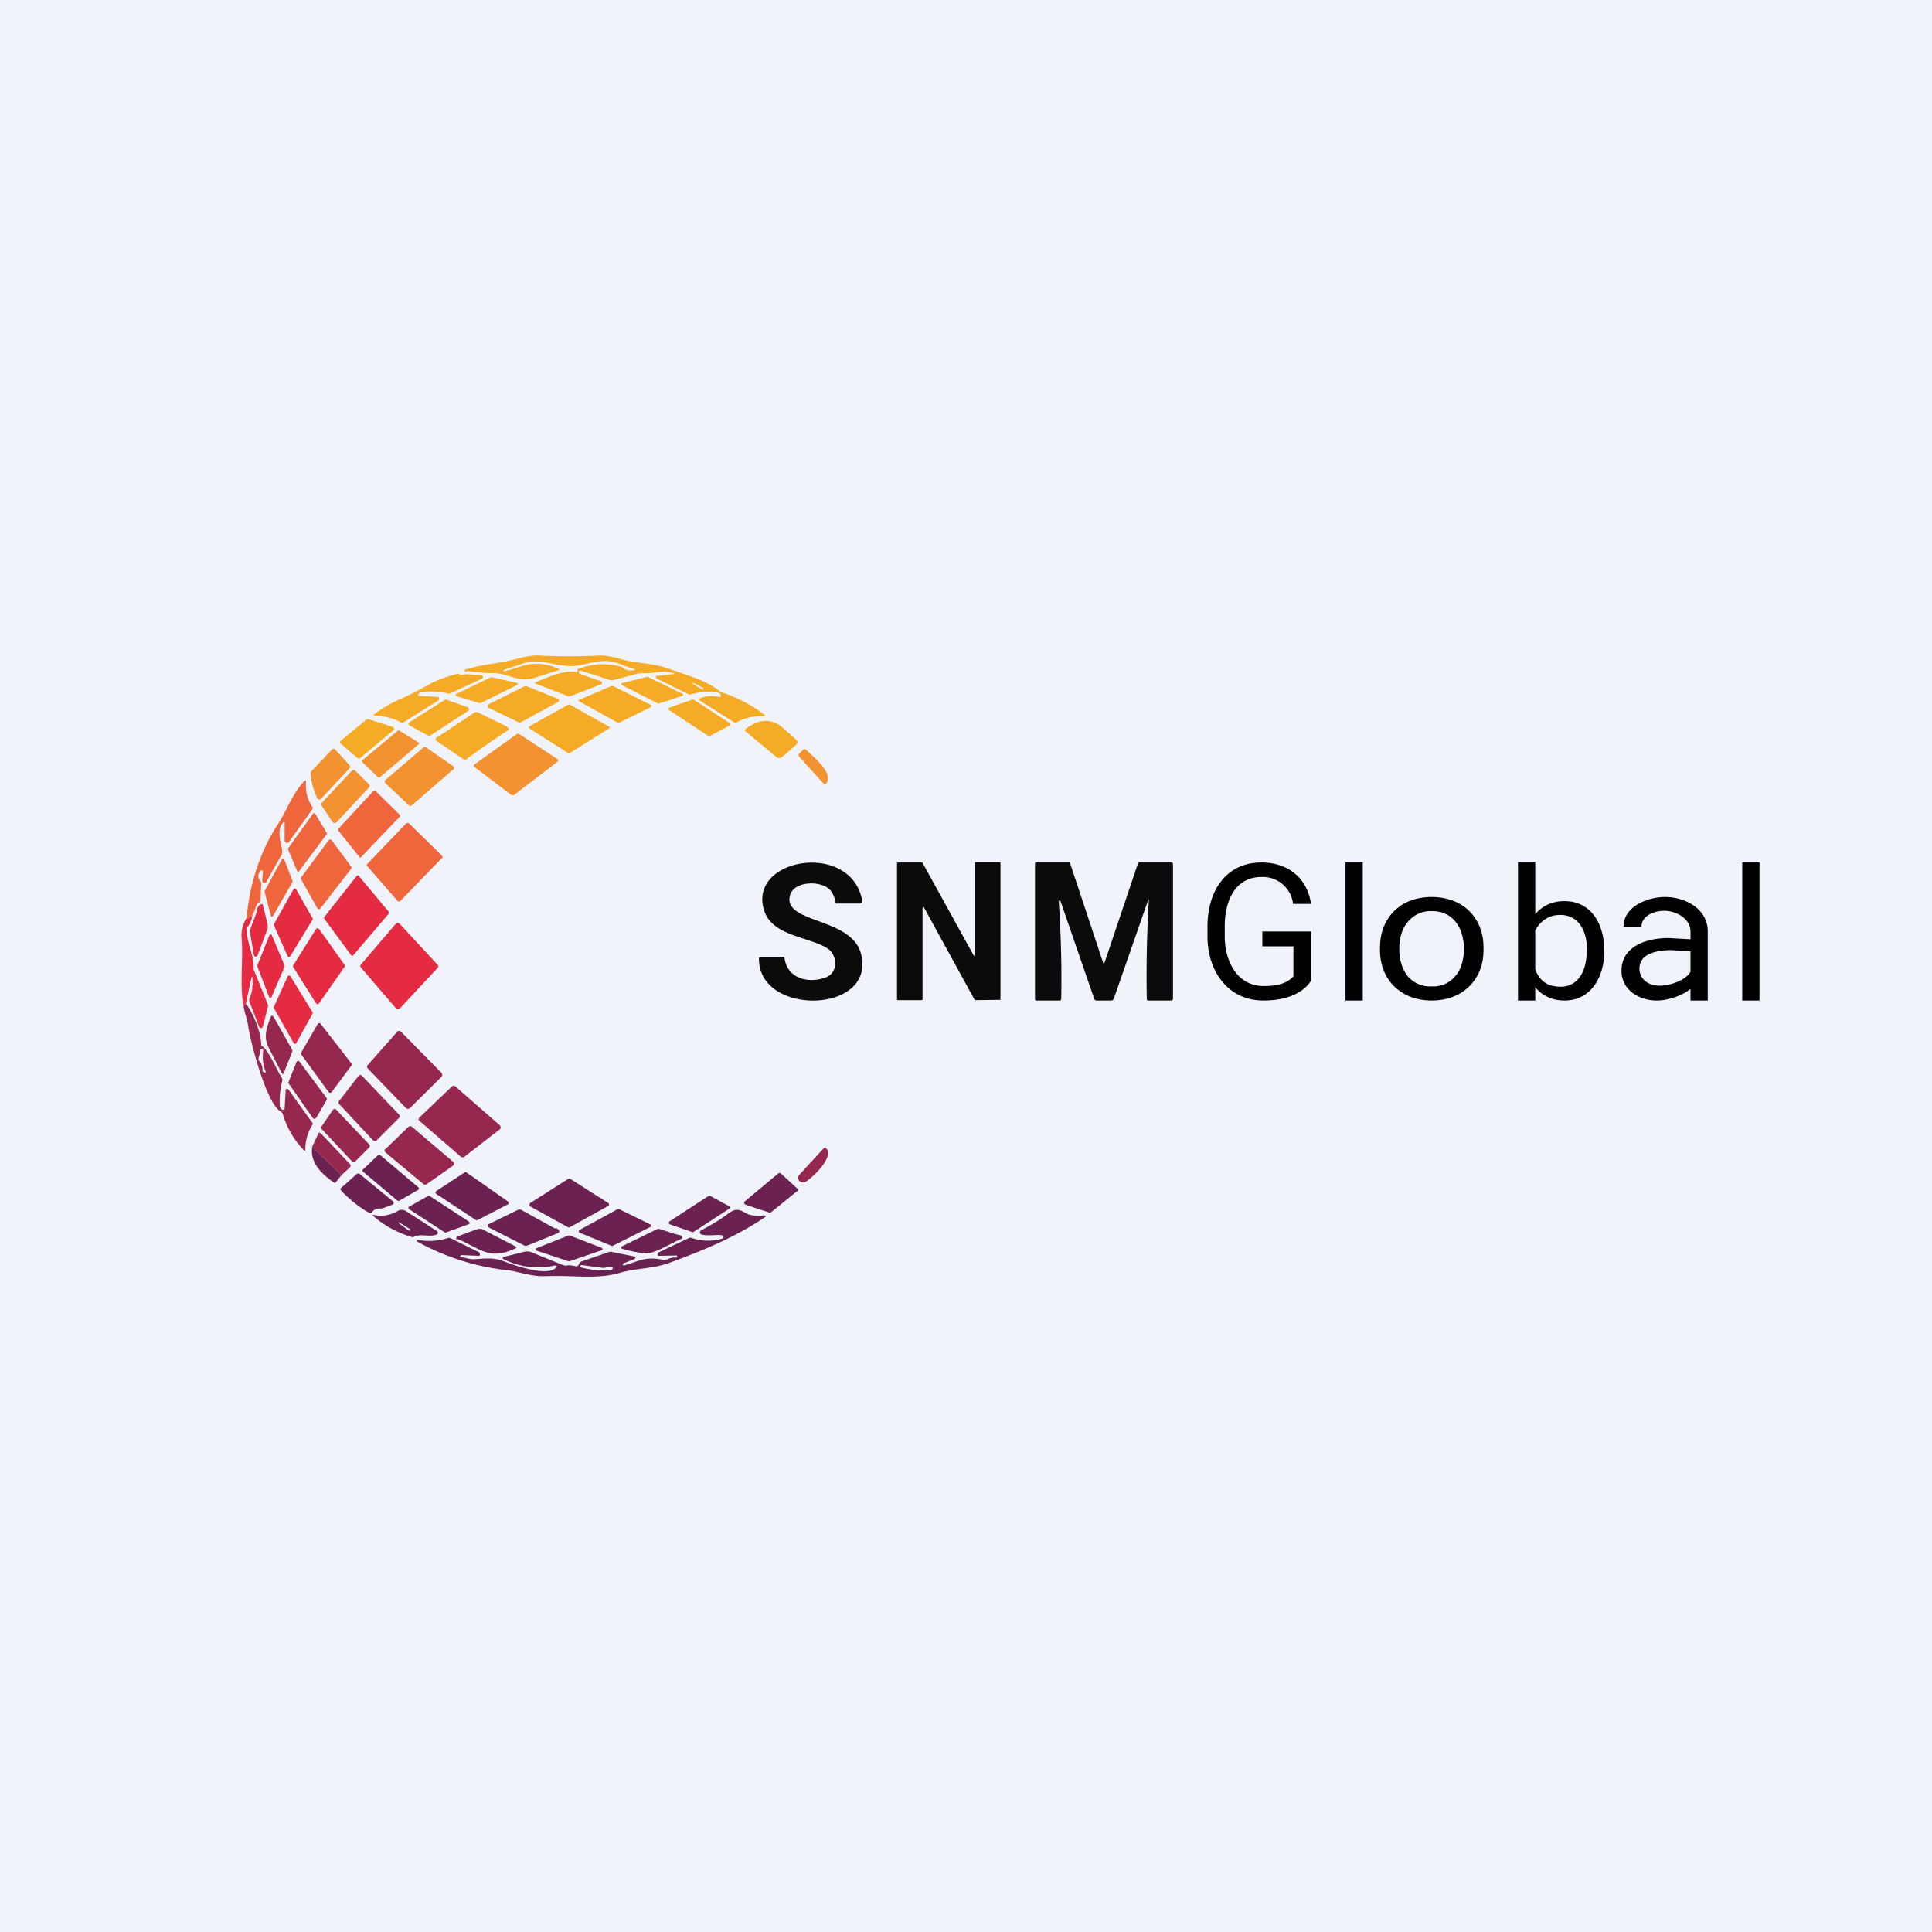 <?xml version='1.0' encoding='utf-8'?>
<!-- by TradeStack -->
<svg width="56" height="56" viewBox="0 0 56 56" xmlns="http://www.w3.org/2000/svg"><path fill="#F0F3FA" d="M0 0h56v56H0z" /><path d="M20.9 20.07a.36.36 0 0 0-.14 0 1.61 1.61 0 0 0-.71.05.13.13 0 0 1-.1 0l-.91-.45a.05.05 0 0 1-.02-.02.05.05 0 0 1 0-.06h.04l.45-.05c.06 0 .06-.01 0-.03-.34-.1-.57.03-.88 0l-.12.01-.76.2h-.04l-.87-.28h-.04a.05.05 0 0 0-.02.03v.03l.02.03.63.22.02.02v.05l-.02.01-.87.34a.16.16 0 0 1-.12 0l-.9-.35c-.05-.02-.05-.03 0-.05.28-.12.85-.37 1.15-.29a.05.05 0 0 0 .03 0 .04.04 0 0 0 .02-.03v-.04c0-.01 0-.02.02-.02.42-.16.84-.18 1.26-.06.11.09.22.12.33.1.06-.01.06-.03 0-.05l-.28-.09c-.5-.24-.83-.09-1.3 0-.6.1-1.13-.28-1.69-.03l-.46.15c-.02 0-.03.01-.02.03 0 .02.02.03.03.02l.52-.16c.34-.1.68-.07 1.03.08.05.02.05.04 0 .05l-.63.2c-.54.18-.77-.11-1.25-.12-.25 0-.5-.02-.74-.06-.07.03-.1.02-.1-.03.52-.18 1.03-.18 1.54-.33.24-.06.44-.1.6-.09.6.03 1.2.03 1.8 0 .15 0 .35.03.58.1.48.14.94.11 1.42.29.47.17 1.15.35 1.5.68Zm-.57-.15a.8.8 0 0 0-.27-.13v.02l.3.18h.02l.01-.01v-.01c0-.03-.02-.04-.05-.04Z" fill="#F6AB26" /><path d="M13.32 19.52c-.03.05.02.06.17.02l.46.03c.01 0 .02 0 .03.02l.02.02v.04l-.03.02-.92.43a.11.11 0 0 1-.07 0 2.37 2.37 0 0 0-.71-.05c-.07 0-.12.03-.14.07-.02.03-.01.05.02.05l.52.03h.04l.02.04a.06.06 0 0 1-.02.06l-1 .63a.1.1 0 0 1-.1 0 1.8 1.8 0 0 0-.75-.19c-.04 0-.04-.01-.01-.04a4 4 0 0 1 .85-.48c.2-.09.4-.2.63-.32.3-.18.63-.3.99-.38ZM14.98 19.86l-1.05.52a.04.04 0 0 1-.03 0l-.67-.2-.02-.02a.04.04 0 0 1 .02-.05l1-.48h.02l.72.16.03.01a.04.04 0 0 1-.02.06ZM19.78 20.17l-.68.22h-.03l-1.04-.53a.04.04 0 0 1-.02-.03v-.02l.02-.01.72-.18h.03l1 .49.02.01v.04l-.02.01ZM16.17 20.35l-1.08.59a.06.06 0 0 1-.05 0l-.87-.42a.06.06 0 0 1-.02-.03.05.05 0 0 1 0-.05l.02-.03 1.04-.52a.06.06 0 0 1 .05 0l.9.36c.01 0 .02 0 .03.02a.06.06 0 0 1 0 .06l-.02.02ZM18.86 20.5l-.92.45h-.03l-1.12-.62a.03.03 0 0 1-.02-.03l.01-.02h.02l.93-.4h.03l1.1.55.02.02v.03l-.02.01ZM20.76 20.06h.13a4.1 4.1 0 0 1 1.27.66.03.03 0 0 1-.01.04h-.02c-.27-.01-.53.04-.76.17a.1.1 0 0 1-.1 0l-.98-.62c-.04-.03-.04-.05 0-.07a.88.88 0 0 1 .54-.04c.06.01.07 0 .06-.06-.01-.03-.05-.06-.13-.08ZM21.15 21.03l-.57.3a.05.05 0 0 1-.05 0l-1.14-.75-.01-.01a.04.04 0 0 1 0-.05l.02-.01.67-.23a.05.05 0 0 1 .04 0l1.04.68.01.01v.04l-.01.02ZM13.58 20.6l-1.11.72a.06.06 0 0 1-.06 0l-.54-.29-.02-.02a.05.05 0 0 1 0-.05l.01-.02 1.03-.65a.06.06 0 0 1 .05-.01l.62.22.03.02v.03a.05.05 0 0 1-.01.05ZM17.66 21.11l-1.15.72a.04.04 0 0 1-.04 0l-1.13-.72a.03.03 0 0 1-.01-.03v-.01l.02-.02 1.13-.63a.04.04 0 0 1 .03 0l1.14.64.02.01a.03.03 0 0 1 0 .03l-.01.01ZM14.7 21.07l.02.02.02.03c.01.01 0 .03-.02.05a24.08 24.08 0 0 0-1.22.85.1.1 0 0 1-.06-.01l-.78-.53c-.05-.03-.05-.06 0-.1l1.1-.73a.1.1 0 0 1 .1 0l.85.42ZM11.4 21.17l-.96.8a.06.06 0 0 1-.08 0l-.48-.41a.06.06 0 0 1-.02-.04.05.05 0 0 1 .02-.05l.75-.62h.06l.7.22.02.02a.05.05 0 0 1 .01.05l-.02.03ZM22.77 21.17c.08.08.26.2.34.32v.04l-.01.04-.43.37a.13.13 0 0 1-.17 0l-.9-.75c-.02-.02-.02-.04.01-.06.43-.33.82-.31 1.16.04Z" fill="#F6AB26" /><path d="m12.14 21.57-1.13.96a.04.04 0 0 1-.05 0l-.46-.44v-.01a.03.03 0 0 1 0-.04l1.03-.86a.04.04 0 0 1 .05 0l.55.34.01.01a.03.03 0 0 1 0 .03v.01ZM16.17 22.07l-1.28.98h-.06l-1.08-.82-.01-.02a.04.04 0 0 1 0-.04l.01-.01 1.24-.89a.05.05 0 0 1 .05 0l1.13.74.01.01v.04l-.01.01ZM13.14 22.3l-1.2 1.04a.07.07 0 0 1-.05.02c-.01 0-.03 0-.04-.02l-.68-.64-.01-.02a.06.06 0 0 1 0-.05l.01-.02 1.1-.94a.07.07 0 0 1 .09 0l.78.54a.07.07 0 0 1 .02.05.06.06 0 0 1-.02.05ZM9.03 22.35l.58-.61c.04-.05.08-.05.12 0l.4.44c.03.03.03.06 0 .09l-.82.88-.03.02a.08.08 0 0 1-.07-.01 1.81 1.81 0 0 1-.2-.7c-.02-.05 0-.08.02-.11ZM23.17 21.84l.1-.1c.03-.04.06-.04.1 0 .3.27.79.7.58.97-.03.03-.05.03-.08 0l-.7-.77c-.03-.03-.03-.07 0-.1ZM10.7 22.82l-.95 1.02-.03.01a.07.07 0 0 1-.06 0l-.02-.02-.32-.48a.06.06 0 0 1 0-.07l.88-.94a.07.07 0 0 1 .1 0l.4.4a.06.06 0 0 1 0 .08Z" fill="#F39231" /><path d="M7.55 26.13a.3.3 0 0 0-.15.21l-.09.22c-.07.06-.12.07-.16.05.07-.88.36-1.9.9-2.71.28-.43.4-.86.77-1.26l.02-.01h.02l.01.01v.02c-.02.26.03.5.18.72a.07.07 0 0 1 0 .08l-.67.94-.03.03H8.3a.07.07 0 0 1-.03-.03.06.06 0 0 1-.02-.03v-.52c0-.04-.01-.05-.04-.01-.2.2-.07.57-.03.82 0 .04 0 .08-.02.12l-.44.78c0 .02-.02.03-.03.03h-.04a.06.06 0 0 1-.03-.02.06.06 0 0 1-.02-.03l.02-.28-.01-.03h-.06c-.08.11-.08.22 0 .32.02.02.03.05.02.08l-.02.5ZM10.9 22.94l.68.67.02.04s0 .02-.02.03l-1.1 1.15-.01.02a.05.05 0 0 1-.05 0l-.01-.02-.6-.75a.05.05 0 0 1 0-.06l1-1.08.03-.01a.05.05 0 0 1 .04 0h.02Z" fill="#F0663C" /><path d="m9.14 23.59.33.55a.03.03 0 0 1 0 .04l-.8 1.07-.01.01a.04.04 0 0 1-.04 0l-.01-.02-.26-.62a.03.03 0 0 1 0-.03l.72-1a.04.04 0 0 1 .04-.02h.01l.02.02ZM12.8 24.88l-1.19 1.23a.06.06 0 0 1-.05.02.06.06 0 0 1-.04-.02l-.87-1a.06.06 0 0 1-.02-.03c0-.02 0-.03.02-.04l1.12-1.17.02-.01a.06.06 0 0 1 .07.01l.95.93.02.04-.02.04ZM9.61 24.35l.57.77a.05.05 0 0 1 0 .06l-.89 1.15-.02.02a.05.05 0 0 1-.05 0l-.02-.02-.47-.84a.05.05 0 0 1 0-.06l.8-1.08.02-.01a.05.05 0 0 1 .06.01ZM8.24 24.91l.24.63a.04.04 0 0 1 0 .02l-.57 1H7.9a.04.04 0 0 1-.05 0v-.02l-.18-.69v-.02l.5-.92.01-.02h.04l.02.02Z" fill="#F0663C" /><path d="m10.18 27.69-.78-1.06a.04.04 0 0 1 0-.05l.94-1.19.01-.01a.04.04 0 0 1 .04 0l.01.01.87 1.04a.04.04 0 0 1 0 .05l-1.03 1.21-.01.01a.04.04 0 0 1-.05-.01ZM8.34 27.72l-.4-.9a.03.03 0 0 1 0-.03l.57-1.02.02-.01a.04.04 0 0 1 .03 0l.02.01.48.85a.03.03 0 0 1 0 .04l-.65 1.06-.02.02h-.04v-.02ZM7.61 26.2l.15.6v.11l-.3.8-.02.01a.05.05 0 0 1-.06 0l-.02-.03-.12-.7v-.02l.2-.53c.01-.15.07-.23.17-.24Z" fill="#E42B42" /><path d="M7.31 26.56a.64.64 0 0 1-.13.3.14.14 0 0 0-.03.1c.02.42.22.75.2 1.1 0 .02 0 .05.02.08l.4.99v.03l-.15.6-.02.03a.06.06 0 0 1-.07 0 .06.06 0 0 1-.02-.03l-.28-.73a.1.1 0 0 1 0-.08c.08-.18.1-.37.09-.57 0-.09-.02-.09-.04 0l-.15.7-.07.09c-.12-.64 0-1.37-.06-2.04a.94.94 0 0 1 .15-.52c.04.02.09 0 .16-.05ZM11.58 26.77l1.1 1.19.03.04-.02.05-1.1 1.18-.03.01a.07.07 0 0 1-.08-.01l-1.02-1.19a.06.06 0 0 1 0-.08l1.01-1.18.03-.02a.07.07 0 0 1 .08.01ZM9.25 26.93l.74 1.04a.05.05 0 0 1 0 .05l-.74 1.06-.02.02a.05.05 0 0 1-.05 0l-.02-.02-.66-1.05a.05.05 0 0 1 0-.05l.66-1.05.02-.02h.05l.02.02Z" fill="#E42B42" /><path d="m7.88 27.11.37.88v.03l-.38.88-.01.02a.04.04 0 0 1-.05 0l-.01-.02-.34-.89v-.03l.35-.87.01-.02a.04.04 0 0 1 .04 0l.02.02ZM8.42 28.3l.64 1.04a.04.04 0 0 1 0 .04l-.47.85-.01.02a.05.05 0 0 1-.07-.02l-.57-1.01a.04.04 0 0 1 0-.04l.4-.88.01-.02h.05l.02.02Z" fill="#E42B42" /><path d="M7.13 29.09c.2.26.44.84.44 1.16 0 .04 0 .06.04.08.2.16.4.66.55.9.02.03.03.06.02.1-.06.23-.08.47-.07.7 0 .05.01.08.04.1 0 .02.02.03.03.03a.05.05 0 0 0 .05 0l.02-.01v-.02l.03-.53v-.02l.03-.02h.03l.02.02.69.96c.02.02.02.05 0 .07-.13.22-.2.45-.2.7 0 .05-.01.06-.05.02a2.5 2.5 0 0 1-.6-1.03.13.13 0 0 0-.06-.08c-.42-.22-.89-2.06-.95-2.5-.03-.2-.1-.36-.13-.55l.07-.08Zm.41 1.42-.04.14a.1.1 0 0 0 .01.1c.08.08.1.17.1.28 0 .02 0 .03.02.04l.03.02h.03l.01-.01v-.02c-.08-.2-.1-.4-.07-.6 0-.06-.01-.07-.06-.05-.03.01-.04.04-.03.08v.02Z" fill="#96274F" /><path d="M7.84 29.5c.02-.08.06-.08.1-.01l.52.92c.02.04.02.07 0 .1l-.23.58c-.02.05-.04.05-.07 0l-.36-.7c-.17-.32-.08-.57.04-.9ZM9.53 31.66l-.8-1.1a.04.04 0 0 1 0-.05l.48-.83.02-.02a.05.05 0 0 1 .06.01l.9 1.16a.04.04 0 0 1 0 .05l-.58.78-.02.01a.05.05 0 0 1-.06-.01ZM11.62 29.9l1.18 1.2.02.06c0 .02 0 .03-.02.05l-.92.91a.08.08 0 0 1-.06.02.08.08 0 0 1-.05-.02l-1.11-1.15a.07.07 0 0 1 0-.1l.85-.96a.08.08 0 0 1 .05-.03.08.08 0 0 1 .06.02ZM8.68 30.77l.79 1.06a.05.05 0 0 1 0 .05l-.31.53-.02.01a.05.05 0 0 1-.07-.01l-.7-1a.05.05 0 0 1-.01-.04l.24-.6.01-.01.03-.01a.05.05 0 0 1 .04.02ZM10.5 31.19l1.07 1.12.02.04c0 .02 0 .04-.02.05l-.65.65a.08.08 0 0 1-.05.02.08.08 0 0 1-.06-.02L9.83 32a.07.07 0 0 1 0-.09l.56-.72a.07.07 0 0 1 .06-.03.08.08 0 0 1 .05.03ZM14.49 32.73l-1.03.8a.08.08 0 0 1-.1 0l-1.2-1.04-.02-.02a.07.07 0 0 1 0-.06l.02-.02.94-.9a.08.08 0 0 1 .1 0l1.29 1.13a.07.07 0 0 1 .02.06v.03l-.02.02ZM10.7 33.26l-.4.4-.02.02a.06.06 0 0 1-.05 0l-.02-.01-.89-.95a.06.06 0 0 1 0-.07l.33-.48.02-.02a.06.06 0 0 1 .05 0c.01 0 .02 0 .03.02l.95 1a.06.06 0 0 1 0 .09ZM13.13 33.79l-.76.53a.08.08 0 0 1-.1 0l-1.1-.92a.07.07 0 0 1-.02-.05v-.03l.03-.02.66-.64a.08.08 0 0 1 .1 0l1.2 1.02a.07.07 0 0 1 .02.05l-.01.03-.02.03ZM9.9 34.06l-.85-.82.17-.37c.02-.05.04-.05.08-.02l.84.89c.03.03.03.07 0 .1l-.24.22Z" fill="#96274F" /><path d="m9.05 33.24.85.82-.16.2c-.02.03-.05.03-.07.01-.47-.32-.68-.66-.62-1.03Z" fill="#6B2253" /><path d="M23.36 34.25a.15.15 0 0 1-.19-.02.13.13 0 0 1 0-.18l.7-.76c.03-.03.06-.03.08 0 .23.26-.4.84-.59.96Z" fill="#96274F" /><path d="m10.52 33.9.43-.41.03-.02.04.01 1.1.93.02.02a.05.05 0 0 1 0 .04l-.02.02-.54.31a.05.05 0 0 1-.06 0l-1-.84a.05.05 0 0 1-.01-.05v-.02ZM14.72 34.91l-.87.45a.06.06 0 0 1-.06 0l-1.14-.75-.02-.02a.05.05 0 0 1 0-.05l.02-.02.81-.53a.06.06 0 0 1 .07 0l1.2.84.01.02a.05.05 0 0 1 0 .05l-.02.01ZM23.1 34.53l-.74.6a.06.06 0 0 1-.05.02l-.7-.23s-.02 0-.02-.02l-.02-.02a.05.05 0 0 1 .02-.06l.96-.8a.06.06 0 0 1 .04-.02l.04.01.48.44.02.02v.02a.05.05 0 0 1-.02.04ZM10.44 34.04l.95.78.02.03v.03l-.01.02-.03.02-.27.1a.2.2 0 0 1-.09.01.24.24 0 0 0-.22.1.08.08 0 0 1-.1.02 3.5 3.5 0 0 1-.8-.64c-.03-.03-.03-.06 0-.08l.45-.4c.03-.02.07-.02.1 0ZM17.62 34.96l-1.1.61a.06.06 0 0 1-.06 0l-1.09-.6-.02-.03v-.02a.05.05 0 0 1 .02-.05l1.1-.7a.06.06 0 0 1 .06 0l1.1.7.01.01a.05.05 0 0 1-.02.08ZM11.87 34.97l.53-.3a.06.06 0 0 1 .06 0l1.12.73.02.02a.05.05 0 0 1 0 .06l-.03.01-.63.23a.06.06 0 0 1-.05 0l-1.03-.67-.02-.02v-.05l.03-.01ZM21.13 35.04l-1.03.67a.05.05 0 0 1-.04 0l-.64-.22a.05.05 0 0 1-.03-.04v-.03l.02-.02 1.12-.73.03-.01h.02l.55.3a.05.05 0 0 1 .03.04.05.05 0 0 1-.03.04ZM16.1 35.6c.04 0 .07.02.1.06a.05.05 0 0 1 .01.04l-.01.02-.02.02-.89.36a.13.13 0 0 1-.1 0l-1.02-.52-.02-.02a.05.05 0 0 1 .02-.08l.84-.41a.11.11 0 0 1 .1 0l.98.54ZM18.86 35.56l-1.1.55a.05.05 0 0 1-.04 0l-.92-.38-.02-.01v-.05l.02-.02 1.1-.6a.05.05 0 0 1 .05 0l.9.44c.01 0 .02 0 .02.02a.04.04 0 0 1 0 .04l-.01.01ZM10.81 35.21c.26.06.5.02.72-.11a.22.22 0 0 1 .23 0l.9.58.02.02a.06.06 0 0 1 0 .07l-.04.02c-.2.07-.47-.04-.64.06a.1.1 0 0 1-.08 0 2.94 2.94 0 0 1-1.13-.63h.02Zm1.08.42-.32-.2h-.02v.02l.3.22h.04v-.04Z" fill="#6B2253" /><path d="M18.09 36.68c.47-.14.63-.27 1.14-.16l.09-.01a.54.54 0 0 1 .28-.06h.01a.03.03 0 0 0 .02-.02v-.01c0-.02-.02-.03-.03-.03a23.58 23.58 0 0 1-.52.01.06.06 0 0 1-.02-.03v-.04l.03-.03.89-.42a.08.08 0 0 1 .06 0c.3.1.6.11.9.02a.04.04 0 0 0 .03-.04.05.05 0 0 0-.04-.05c-.07-.04-.43.03-.6-.03a.06.06 0 0 1-.03-.02.06.06 0 0 1-.01-.06l.02-.03c.28-.15.54-.3.78-.48.19-.15.31-.16.5-.04l.1.05c.15.04.3.05.44.03.09 0 .1.01.03.06-.85.57-1.74.94-2.72 1.3-.48.19-.96.16-1.46.3-.67.2-1.31.07-2.16.1-.47.02-.82-.16-1.27-.19a6.93 6.93 0 0 1-2.47-.82v-.02l.01-.02h.03a1.8 1.8 0 0 0 .88-.06.1.1 0 0 1 .04 0l.85.42.02.03v.04s0 .02-.02.03a.06.06 0 0 1-.03 0l-.48-.02-.03.01-.01.02v.03h.03c.13.02.25.06.36.06.32-.02.56-.06.88.06.27.11 1.28.47 1.52.17a.03.03 0 0 0 0-.04l-.02-.01h-.02a2.23 2.23 0 0 1-1.51-.19.04.04 0 0 1 0-.05l.03-.01.64-.16.11.01.96.39a.2.2 0 0 0 .11.01c.08-.01.16 0 .24.02.05.01.08 0 .1-.04l.03-.05a.11.11 0 0 1 .07-.05l.78-.27a.18.18 0 0 1 .1 0l.64.13.02.01a.03.03 0 0 1 0 .04l-.01.02-.33.13-.02.02v.02l.02.02h.02Zm-.62.07-.6-.08h-.03l-.02.03v.03l.03.01c.28.07.55.1.8.08.04 0 .07-.01.1-.03.02-.02.02-.04-.02-.06a.19.19 0 0 0-.14 0 .24.24 0 0 1-.12.02Z" fill="#6B2253" /><path d="M13.27 35.92a.27.27 0 0 0-.02.01h-.01c-.02-.03-.02-.06 0-.08a14.27 14.27 0 0 1 .62-.23h.1l.97.5c.05.03.05.05 0 .07-.74.35-1.01 0-1.63-.26l-.03-.01ZM19.7 35.8a.1.1 0 0 1 .05.02c.04.05.03.08-.02.1-.26.1-.77.43-1.01.41a3.25 3.25 0 0 1-.7-.14.04.04 0 0 1 .02-.07l1-.49a.14.14 0 0 1 .1 0c.17.05.39.14.56.17ZM17.44 36.24l-.94.32h-.02l-.93-.31-.02-.02v-.04l.02-.01.93-.37h.03l.93.36.02.02a.03.03 0 0 1-.02.05Z" fill="#6B2253" /><path d="M22.74 27.78c.1.63.76.73 1.22.54.35-.15.31-.66.01-.84-.54-.33-1.56-.35-1.81-1.06-.54-1.54 2.49-2.07 2.83-.33a.1.1 0 0 1-.02.07c0 .01-.01.02-.03.02l-.03.01h-.68l-.01-.03a.8.8 0 0 0-.13-.33c-.25-.33-1.12-.31-1.2.16-.15.78 1.81.6 2.07 1.67.43 1.74-3 1.8-2.96.11 0-.02.01-.03.04-.03h.66c.02 0 .04.01.04.04ZM28.26 27.68V25l.03-.01h.7l.01.03v3.96h-.02l-.7.01h-.02l-.01-.01-1.47-2.68-.01-.01h-.02l-.01.03v2.66l-.03.01h-.7a.03.03 0 0 1-.01-.03V25.01h.01l.01-.01h.72v.01l1.48 2.68.01.01h.02l.01-.02ZM30.69 26.13c.06.94.09 1.88.07 2.82 0 .03-.01.05-.04.05h-.68c-.03 0-.04-.02-.04-.05v-3.91c0-.03.01-.04.03-.04H31l.02.03.96 2.89a.02.02 0 0 0 .03 0l.97-2.88c0-.03.02-.04.05-.04h.92c.03 0 .05.02.05.06v3.89l-.01.03-.04.02h-.66c-.04 0-.05-.02-.05-.06a37.5 37.5 0 0 1 .06-2.86h-.02v.01l-1 2.87-.03.03-.03.01h-.44l-.04-.01-.02-.03-.98-2.84-.02-.01h-.03v.02Z" fill="#0B0B0C" /><path d="M38 27v1.43c-.3.45-.88.57-1.38.57-1.04 0-1.62-.87-1.62-1.85v-.3c0-.98.5-1.85 1.57-1.85.74 0 1.32.43 1.43 1.2h-.52a.88.88 0 0 0-.91-.78c-.8 0-1.07.74-1.07 1.42v.31c0 .68.34 1.43 1.13 1.43.3 0 .65-.04.86-.28v-.87h-.9V27H38ZM39.5 25v4H39v-4h.5ZM51 25v4h-.5v-4h.5ZM40 27.53v-.06c0-.2.03-.4.1-.58a1.34 1.34 0 0 1 .77-.78c.19-.07.4-.11.63-.11.23 0 .44.04.62.11a1.33 1.33 0 0 1 .78.78c.07.18.1.37.1.58v.06c0 .21-.03.4-.1.58a1.35 1.35 0 0 1-.78.78c-.18.07-.39.11-.62.11-.23 0-.44-.04-.62-.11a1.42 1.42 0 0 1-.48-.31 1.38 1.38 0 0 1-.3-.47 1.6 1.6 0 0 1-.1-.58Zm.56-.06v.06c0 .15.02.28.06.41.04.13.1.24.17.34a.85.85 0 0 0 .71.31.82.82 0 0 0 .7-.32c.08-.09.13-.2.17-.33.04-.13.06-.26.06-.4v-.07c0-.14-.02-.28-.06-.4a.99.99 0 0 0-.17-.34.8.8 0 0 0-.3-.24.91.91 0 0 0-.4-.08.85.85 0 0 0-.7.32c-.08.1-.14.2-.18.34-.04.12-.06.26-.06.4ZM44 25h.5v4H44v-4Zm2.5 2.53v.06c0 .7-.37 1.41-1.15 1.41-.77 0-1.12-.62-1.2-1.32v-.24c.08-.7.42-1.32 1.2-1.32.79 0 1.15.7 1.15 1.41Zm-.5.06v-.06c0-.49-.2-1.01-.78-1.01-.44 0-.73.32-.82.73 0 .6.05 1.35.83 1.35.56 0 .76-.53.76-1.01ZM49 27c0-.37-.41-.6-.76-.6-.27 0-.66.13-.66.46h-.52c0-.6.72-.86 1.2-.86.6 0 1.24.35 1.24 1v2H49v-2Zm.09.23v.35l-.64-.04c-.35 0-.93.07-.93.53 0 .33.28.5.58.5.33 0 .93-.19.95-.57l.22.24c-.08.49-.8.76-1.25.76-.5 0-1.02-.3-1.02-.86 0-.73.76-.95 1.36-.95l.73.04Z" /></svg>